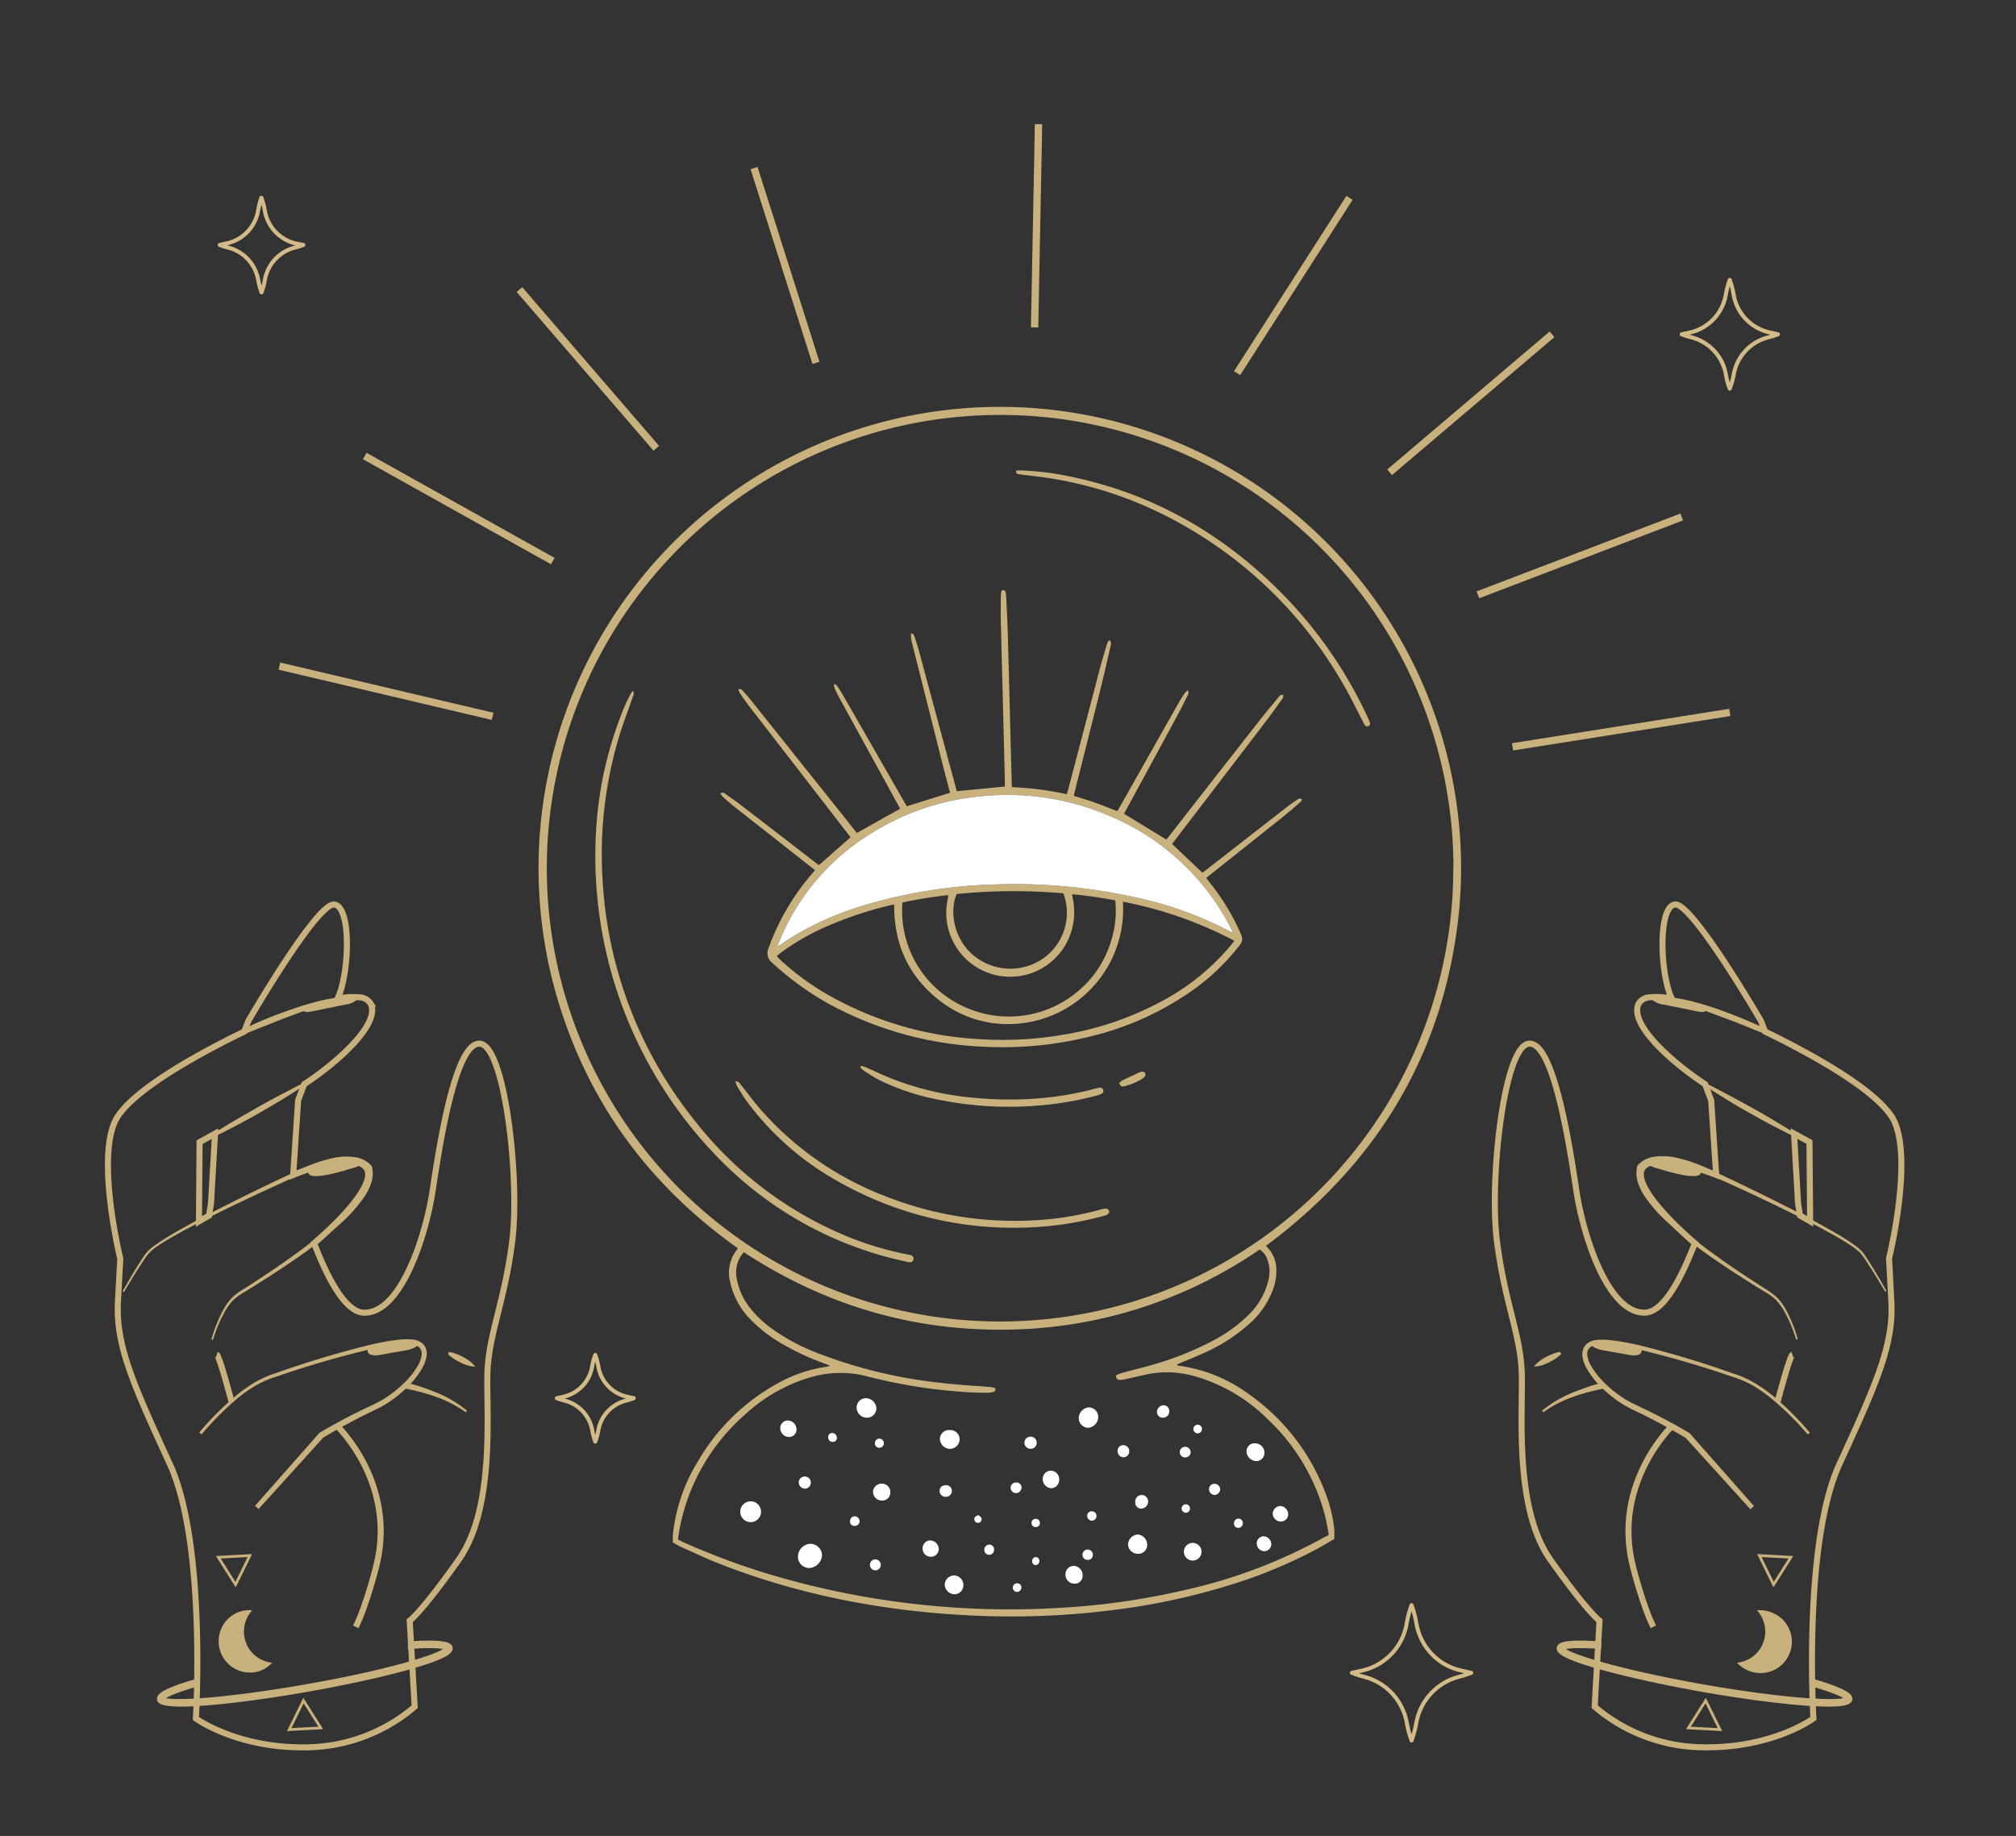<svg id="圖層_1" data-name="圖層 1" xmlns="http://www.w3.org/2000/svg" viewBox="0 0 500 455.39"><rect x="0" y="0" width="500" height="455.39" fill="#333333" stroke="none"/><defs><style>.cls-1,.cls-2,.cls-3,.cls-5,.cls-7{fill:none;}.cls-1,.cls-2{stroke:#d2bb87;stroke-linecap:round;stroke-linejoin:round;}.cls-1{stroke-width:0.98px;}.cls-3,.cls-5,.cls-7{stroke:#c8b17d;stroke-miterlimit:10;}.cls-3{stroke-width:1.5px;}.cls-4{fill:#c8b17d;}.cls-5{stroke-width:0.68px;}.cls-6{fill:#fff;}.cls-7{stroke-width:1.82px;}</style></defs><path class="cls-1" d="M362.48,414.38a14.4,14.4,0,0,1-11.15-11.51,26.26,26.26,0,0,0-1.24-4.73h0a25.78,25.78,0,0,0-1.24,4.74,14.42,14.42,0,0,1-11.19,11.52l-2.39.52a23.9,23.9,0,0,0,3.1,1,14.42,14.42,0,0,1,10.54,11.4,25.43,25.43,0,0,0,1.18,4.41h0a25.43,25.43,0,0,0,1.18-4.41,14.42,14.42,0,0,1,10.54-11.4,24.4,24.4,0,0,0,3.1-1Z"/><path class="cls-2" d="M439,82.48a11.57,11.57,0,0,1-9-9.24,20.69,20.69,0,0,0-1-3.8h0a20.69,20.69,0,0,0-1,3.8,11.58,11.58,0,0,1-9,9.26l-1.91.42a18.57,18.57,0,0,0,2.49.78,11.56,11.56,0,0,1,8.46,9.16A20,20,0,0,0,429,96.4h0a20,20,0,0,0,1-3.54,11.57,11.57,0,0,1,8.47-9.16,18.89,18.89,0,0,0,2.48-.78Z"/><path class="cls-2" d="M73.5,60.42a10.08,10.08,0,0,1-7.8-8.05,18.21,18.21,0,0,0-.87-3.31h0A18.15,18.15,0,0,0,64,52.38a10.07,10.07,0,0,1-7.83,8l-1.67.37a17.21,17.21,0,0,0,2.17.68,10.09,10.09,0,0,1,7.37,8,19,19,0,0,0,.82,3.08h0a18,18,0,0,0,.83-3.08,10.08,10.08,0,0,1,7.37-8,17.74,17.74,0,0,0,2.17-.68Z"/><path class="cls-3" d="M119.1,258.89c-6.16-.71-10.12,25.29-11.81,36.48S99.37,326,90.16,325.59c-4.6-.21-9-8.75-12.26-17.22,7.7-6.59,17.26-16.83,11.81-19.63a4.8,4.8,0,0,0-1-.4c-2.86-.78-7.23,0-12,1.63-1.32.44-2.68.93-4,1.47l1.23-18.5s.59-1.6,1.5-4c8.34-5.47,19-15,16.48-20a3.44,3.44,0,0,0-2.88-1.57,18.24,18.24,0,0,0-5.33.35l.2-.47c2.73-6.16,3.27-22.35-1-22.89s-21.34,28.92-21.34,28.92l-1,2.61c-8.08,3.89-28.72,14.47-32.18,22.54-4.35,10.2,1.44,33.73,1.44,33.73l-.58,10.76c-.56,10.74,3.78,20.43,12.88,40.24s6.45,63.09,6.45,63.09,10,7.33,27,7.16a41.94,41.94,0,0,0,27.27-10.08L101.61,402s2.88-2,12.13-15.08,6.8-37.19,7.16-46.67,4.31-17.55,6.17-32.64S125.26,259.59,119.1,258.89Zm-69.6,24.4,3.83-2.1-1,17.33-.49,3c-1.57.88-2.5,1.43-2.5,1.43Z"/><path class="cls-4" d="M89.71,288.74a6.63,6.63,0,0,1-2.25,1c-1.6.45-12.52,4.05-10.84.27,4.82-1.59,9.19-2.41,12-1.63A4.8,4.8,0,0,1,89.71,288.74Z"/><path class="cls-4" d="M49.41,355.32A74,74,0,0,1,58,346.65,37.61,37.61,0,0,1,63,343a26.29,26.29,0,0,1,5.63-2.48,240.58,240.58,0,0,1,23.33-7c2-.45,4-.85,6-1.11a26.45,26.45,0,0,1,3.1-.23,12.59,12.59,0,0,1,1.61.12,6.58,6.58,0,0,1,.83.19,3.9,3.9,0,0,1,.82.4,3.25,3.25,0,0,1,1.22,1.37,3.6,3.6,0,0,1,.29,1.78,8,8,0,0,1-1,3.12,21.25,21.25,0,0,1-3.83,4.93A30.2,30.2,0,0,1,96.12,348a24.89,24.89,0,0,1-2.72,1.52l-2.72,1.32c-3.61,1.8-7.17,3.73-10.6,5.8h0l.16-.14L64.13,374.3l-.89-.79,15.89-18,.07-.08.09-.06h0c3.52-2.1,7.1-4,10.76-5.78l2.75-1.31a26.05,26.05,0,0,0,2.59-1.42,29,29,0,0,0,4.67-3.66,20.17,20.17,0,0,0,3.64-4.58,6.82,6.82,0,0,0,.87-2.61,2.06,2.06,0,0,0-.94-2.06,5.13,5.13,0,0,0-2.6-.54,24.67,24.67,0,0,0-3,.2c-2,.24-4,.61-5.92,1a237.81,237.81,0,0,0-23.28,6.75,25.23,25.23,0,0,0-5.48,2.35,37.13,37.13,0,0,0-4.88,3.5A74.69,74.69,0,0,0,50,355.78Z"/><path class="cls-3" d="M57.43,347.66s-3-11.42-3.67-11.65"/><path class="cls-4" d="M52.45,332.18a35.39,35.39,0,0,1,2.78-7A15.28,15.28,0,0,1,57.41,322a16,16,0,0,1,3.06-2.28c4.21-2.71,8.39-5.46,12.43-8.4a100,100,0,0,0,11.5-9.5,35,35,0,0,0,4.73-5.63,12.56,12.56,0,0,0,1.54-3.2,5.73,5.73,0,0,0,.14-3.27h0l.09.2a2.8,2.8,0,0,0-.63-.58,5.13,5.13,0,0,0-.85-.5,7.54,7.54,0,0,0-2-.56,14,14,0,0,0-4.28.12,36,36,0,0,0-8.41,2.81q-8.27,3.67-16.43,7.59c-5.42,2.63-10.84,5.29-16.06,8.3-1.29.76-2.57,1.55-3.8,2.41A11.45,11.45,0,0,0,36.81,311a19,19,0,0,0-1.3,1.81c-1.67,2.5-3.24,5.08-4.76,7.68l-.34-.18c1.49-2.64,3-5.24,4.66-7.79a18,18,0,0,1,1.31-1.87,11.06,11.06,0,0,1,1.74-1.56c1.23-.89,2.51-1.71,3.81-2.5,5.2-3.1,10.58-5.85,16-8.57s10.85-5.32,16.34-7.85a36.41,36.41,0,0,1,8.67-3,15.26,15.26,0,0,1,4.73-.2,6.73,6.73,0,0,1,4.5,2.23l.07.08,0,.12h0a7.19,7.19,0,0,1-.21,4.12A13.62,13.62,0,0,1,90.26,297a35.84,35.84,0,0,1-5,5.76,103.24,103.24,0,0,1-11.81,9.41c-4.11,2.87-8.36,5.55-12.62,8.18a15.6,15.6,0,0,0-3,2.14,14.17,14.17,0,0,0-2.15,3,33.82,33.82,0,0,0-2.86,6.86Z"/><path class="cls-4" d="M55.43,257.77c2.31-1.29,4.68-2.43,7.07-3.52s4.83-2.11,7.3-3,5-1.79,7.52-2.47a44.78,44.78,0,0,1,7.78-1.52l.06.38-1.89.51c-.63.17-1.25.39-1.87.57-1.25.37-2.49.78-3.72,1.22-2.47.85-4.91,1.78-7.35,2.71s-4.86,1.92-7.29,2.88l-7.29,2.94Z"/><path class="cls-4" d="M52.18,281.67c1.9-1.28,3.86-2.46,5.83-3.63s4-2.3,5.94-3.42,4-2.21,6-3.26l3-1.58,3-1.54.28.41c-1.87,1.38-3.82,2.57-5.77,3.78s-3.92,2.35-5.91,3.49-4,2.24-6,3.29-4.06,2.11-6.15,3.06Z"/><path class="cls-3" d="M83.64,353.73S98.57,368,93.29,388.58c0,0-2.46,9.83-5.06,14.94"/><path class="cls-4" d="M111.37,335.32a9.06,9.06,0,0,1,1.82.51,14.48,14.48,0,0,1,1.7.77,11.9,11.9,0,0,1,1.58,1,7.49,7.49,0,0,1,1.39,1.37,7,7,0,0,1-1.93-.31,12.51,12.51,0,0,1-1.73-.7,14.37,14.37,0,0,1-1.62-.92,9.7,9.7,0,0,1-1.48-1.18Z"/><path class="cls-4" d="M100.67,342.94c1.4.32,2.73.72,4.06,1.16s2.64.94,3.93,1.49a28.82,28.82,0,0,1,7.18,4.32l-.32.4a27.92,27.92,0,0,0-7.24-3.78c-1.28-.47-2.59-.88-3.91-1.23s-2.66-.67-4-.89Z"/><path class="cls-4" d="M94.66,336l5.61-1a8,8,0,0,0,2.64-.79,1,1,0,0,0,.56-.65.77.77,0,0,0-.54-.78,2.33,2.33,0,0,0-1-.06c-2.87.28-6.23.13-9,.91-.78.22-2.12.78-1.66,1.82S93.85,336.18,94.66,336Z"/><path class="cls-4" d="M88.91,247.38a1.44,1.44,0,0,1-.16.33,4.48,4.48,0,0,1-2.92,1.43l-7.6,1.55c-.67.12-3.33.82-3-.41a1,1,0,0,1,.4-.46C80.48,248.24,85.68,247,88.91,247.38Z"/><path class="cls-4" d="M64.58,414.42a7.77,7.77,0,0,1-5.5-14.53,7.68,7.68,0,0,1,3.49-.47,7.76,7.76,0,0,0,4.93,13A7.72,7.72,0,0,1,64.58,414.42Z"/><polygon class="cls-5" points="54.14 386.26 61.97 385.84 58.43 393.04 54.14 386.26"/><polygon class="cls-5" points="79.56 428.59 71.73 429.01 75.27 421.81 79.56 428.59"/><path class="cls-3" d="M101.93,407.84l0,.38c2.15-.15,3.79-.19,5-.17,3.72.05,4.08.63,4.11.78.28,1.61-14,6-35,9.68S40.3,423,40,421.41c-.13-.76,3-2.16,8.67-3.79v-.42c-5.62,1.63-9.24,3.17-9,4.27.12.72,1.82,1,4.6,1.09,6.7.1,19.68-1.51,32-3.68,17.42-3.08,35.7-7.68,35.27-10.11C111.32,407.76,108.1,407.45,101.93,407.84Z"/><path class="cls-4" d="M292,338.69l1.37.21a38,38,0,0,1,16.42,6.94,52.51,52.51,0,0,1,19.07,24.83,35,35,0,0,1,2.06,8.63,22,22,0,0,1,0,2.43c-1.42.83-2.72,1.62-4.06,2.35a119.32,119.32,0,0,1-19.43,8.31,165.62,165.62,0,0,1-31.67,7,199.73,199.73,0,0,1-34.48,1.33c-21.55-1-42.54-4.92-62.7-12.79-3.39-1.32-6.68-2.9-10-4.39a17.61,17.61,0,0,1-1.73-1c.05-1,0-1.88.14-2.78a43.3,43.3,0,0,1,6.27-17.57,51.43,51.43,0,0,1,19.28-18.87A34.57,34.57,0,0,1,205.09,339a7.21,7.21,0,0,0,.79-.22c-.6-.25-.95-.41-1.32-.55a62.9,62.9,0,0,1-11-5.16,34.69,34.69,0,0,1-7.25-5.62,18.91,18.91,0,0,1-5.19-9.34,9.24,9.24,0,0,1,1.71-8.21,1,1,0,0,0,.13-.31c-23-16.35-38.42-38-45.68-65.35a114.39,114.39,0,0,1,30.83-110.82A114.39,114.39,0,0,1,361.9,225.69C358.47,260.52,342.09,288.1,314,309c.12.15.26.33.41.5A7.87,7.87,0,0,1,316.5,314a13,13,0,0,1-1,6.4,21.1,21.1,0,0,1-5.46,7.8,42.56,42.56,0,0,1-11,7.19c-2,.94-4.07,1.74-6.1,2.6l-1,.43Zm68.48-123.6A112.43,112.43,0,1,0,248.06,327.78,112.35,112.35,0,0,0,360.44,215.09ZM329.55,380.72c-.08-.51-.12-.92-.2-1.32-.23-1.13-.43-2.28-.71-3.4a50.22,50.22,0,0,0-14.19-23.95A42,42,0,0,0,297,341.57a24.92,24.92,0,0,0-11.91-.8c-1.81.35-3.59.81-5.38,1.2a11.35,11.35,0,0,1-1.91.31c-.68,0-.83-.16-1.08-1.11a14.56,14.56,0,0,1,1.63-.65c2.14-.59,4.29-1.1,6.42-1.7a78,78,0,0,0,16.14-6.32A36.34,36.34,0,0,0,309.8,326a17.64,17.64,0,0,0,4.78-8.43,8.48,8.48,0,0,0-.28-5.22,4.6,4.6,0,0,0-1.89-2.42,112.9,112.9,0,0,1-63.81,19.88c-23.24.13-44.6-6.42-64.15-19.23a16.3,16.3,0,0,0-1.1,1.65,7.62,7.62,0,0,0-.66,4.68,16.41,16.41,0,0,0,3.31,7.49,26.1,26.1,0,0,0,5.56,5.24,49.35,49.35,0,0,0,10.1,5.54A119.15,119.15,0,0,0,233.4,343c3.95.48,7.94.7,11.91,1,.52.05,1,.17,1.46.24.24.59,0,.86-.32,1a5.34,5.34,0,0,1-1.3.21c-1.5,0-3,0-4.5-.09a132.24,132.24,0,0,1-25.71-4,26.09,26.09,0,0,0-13.53.15,40.64,40.64,0,0,0-16.52,9.26,50,50,0,0,0-16.14,27.45c-.26,1.19-.41,2.4-.62,3.63.6.29,1.07.55,1.56.77a181,181,0,0,0,20.27,7.6,208.2,208.2,0,0,0,73.51,8.55,179.56,179.56,0,0,0,30.61-4.43,129.44,129.44,0,0,0,34.63-13.19C329,381.09,329.23,380.92,329.55,380.72Z"/><path class="cls-4" d="M157,171.37c.38.68.05,1.15-.1,1.6-1,2.87-2.06,5.7-3,8.59a101,101,0,0,0-4.41,37.23A104.37,104.37,0,0,0,172.34,278,92.72,92.72,0,0,0,209,306.21a79.45,79.45,0,0,0,16.37,5,2.32,2.32,0,0,1,.59.15.85.85,0,0,1,.59,1.05.83.83,0,0,1-.9.67,4.12,4.12,0,0,1-.91-.15,91.39,91.39,0,0,1-47-26.14,107.17,107.17,0,0,1-30-78.87A94.34,94.34,0,0,1,155,175c.42-1,.9-1.91,1.38-2.85A5,5,0,0,1,157,171.37Z"/><path class="cls-4" d="M182.4,268.2c.89,0,1.1.56,1.4.94,1.71,2.12,3.32,4.33,5.12,6.37a78.11,78.11,0,0,0,30.18,21,87.2,87.2,0,0,0,37.21,6.18,75.23,75.23,0,0,0,17.11-2.81l.1,0c.86-.25,1.38-.08,1.53.48s-.21.92-1.12,1.17a83,83,0,0,1-22.11,3,87.85,87.85,0,0,1-44.08-11.56A71,71,0,0,1,185.1,273c-.84-1.16-1.57-2.39-2.32-3.61A6,6,0,0,1,182.4,268.2Z"/><path class="cls-4" d="M252.06,116.71c.58,0,1.18-.07,1.78,0a71.31,71.31,0,0,1,11.74,1.52c19.7,4.09,36.55,13.49,50.88,27.49a108.76,108.76,0,0,1,22.62,31.93c.22.46.43.92.61,1.4a.76.76,0,0,1-.5,1.13c-.7,0-.85-.6-1.1-1.07-1.66-3.16-3.19-6.4-5-9.48a105.75,105.75,0,0,0-44-41.72,96.82,96.82,0,0,0-32.7-9.83c-1.18-.14-2.37-.26-3.55-.44C252.42,117.55,251.84,117.55,252.06,116.71Z"/><path class="cls-4" d="M213.54,264.37a8.29,8.29,0,0,1,1.2.36c2,.87,4,1.82,6,2.65a73.72,73.72,0,0,0,20.9,4.92,90,90,0,0,0,15.31.18,77.23,77.23,0,0,0,14.48-2.41,9.71,9.71,0,0,1,1.3-.28.77.77,0,0,1,.88.54.78.78,0,0,1-.46,1,9.22,9.22,0,0,1-1.25.43,79.87,79.87,0,0,1-14.89,2.5,87.3,87.3,0,0,1-23.49-1.35A58.7,58.7,0,0,1,218.28,268c-1.36-.69-2.64-1.54-3.93-2.36a6.73,6.73,0,0,1-1-.93Z"/><path class="cls-4" d="M277.56,268.67a3.53,3.53,0,0,1,.77-.67c1.4-.69,2.82-1.33,4.24-2,.7-.31,1.24-.22,1.44.21s0,.93-.65,1.32A15.46,15.46,0,0,1,279,269.4C278.15,269.59,278,269.51,277.56,268.67Z"/><path class="cls-6" d="M203.88,385.7a3.37,3.37,0,0,1-3.07,3.22,2.8,2.8,0,0,1-2.91-2.66,3.24,3.24,0,0,1,3-3.33A2.92,2.92,0,0,1,203.88,385.7Z"/><path class="cls-6" d="M186.14,377.55a2.58,2.58,0,1,1,.07-5.16,2.58,2.58,0,0,1-.07,5.16Z"/><path class="cls-6" d="M267.55,351.84A2.7,2.7,0,0,1,270,349.1a2.34,2.34,0,0,1,2.37,2.3,2.72,2.72,0,0,1-2.48,2.75A2.4,2.4,0,0,1,267.55,351.84Z"/><path class="cls-6" d="M212.46,349.16a2.3,2.3,0,0,1,2.3-2.35,2.66,2.66,0,0,1,2.6,2.51,2.35,2.35,0,0,1-2.34,2.33A2.54,2.54,0,0,1,212.46,349.16Z"/><path class="cls-6" d="M235.57,354.71A2.3,2.3,0,0,1,238,357a2.43,2.43,0,0,1-2.33,2.38,2.57,2.57,0,0,1-2.56-2.41A2.25,2.25,0,0,1,235.57,354.71Z"/><path class="cls-6" d="M282.18,380.61a2.57,2.57,0,0,1,2.34,2.63,2.19,2.19,0,0,1-2.25,2.16,2.45,2.45,0,0,1-2.51-2.32A2.63,2.63,0,0,1,282.18,380.61Z"/><path class="cls-6" d="M236.58,390.77a2.38,2.38,0,0,1,2.35,2.34,2.23,2.23,0,0,1-2.08,2.33,2.49,2.49,0,0,1-2.54-2.27A2.36,2.36,0,0,1,236.58,390.77Z"/><path class="cls-6" d="M293.62,384.89a2.19,2.19,0,1,1,4.38,0,2.19,2.19,0,1,1-4.38,0Z"/><path class="cls-6" d="M311.35,358a2.34,2.34,0,0,1,2.25,2.41,2,2,0,0,1-2.06,2,2.53,2.53,0,0,1-2.39-2.45A2,2,0,0,1,311.35,358Z"/><path class="cls-6" d="M268.5,390.81a1.91,1.91,0,0,1-1.95,2,2.24,2.24,0,0,1-2.3-2.34,2.1,2.1,0,0,1,2.08-2.08A2.33,2.33,0,0,1,268.5,390.81Z"/><path class="cls-6" d="M262.7,366.91a2.09,2.09,0,0,1-1.91,2.23,2.27,2.27,0,0,1-2.18-2.36,2.05,2.05,0,0,1,2-2A2.12,2.12,0,0,1,262.7,366.91Z"/><path class="cls-6" d="M220.82,370.09a2,2,0,0,1-2,2.11,2.2,2.2,0,0,1-2.3-2.09,2.12,2.12,0,0,1,2.16-2.11A2.09,2.09,0,0,1,220.82,370.09Z"/><path class="cls-6" d="M193.52,354.28a1.86,1.86,0,0,1,1.91-1.94,2.24,2.24,0,0,1,2.12,2.2,1.85,1.85,0,0,1-1.88,1.89A2.2,2.2,0,0,1,193.52,354.28Z"/><path class="cls-6" d="M232.83,384.21a1.92,1.92,0,0,1-2,1.92,2,2,0,0,1-2-2,1.93,1.93,0,0,1,1.83-2.05A2.2,2.2,0,0,1,232.83,384.21Z"/><path class="cls-6" d="M317.6,377.39a2,2,0,0,1-1.94-2.05,1.93,1.93,0,0,1,2-1.78,2.07,2.07,0,0,1,1.83,2.08A1.79,1.79,0,0,1,317.6,377.39Z"/><path class="cls-6" d="M313.42,381.06A2,2,0,0,1,315.3,383a1.74,1.74,0,0,1-1.73,1.76,1.93,1.93,0,0,1-1.87-1.91A1.72,1.72,0,0,1,313.42,381.06Z"/><path class="cls-6" d="M284.75,372.38a1.78,1.78,0,0,1-1.68,1.82,1.49,1.49,0,0,1-1.51-1.57,1.66,1.66,0,0,1,1.53-1.82A1.61,1.61,0,0,1,284.75,372.38Z"/><path class="cls-6" d="M288.4,351.66a1.45,1.45,0,0,1-1.45-1.51,1.71,1.71,0,0,1,1.67-1.59A1.42,1.42,0,0,1,290,350,1.59,1.59,0,0,1,288.4,351.66Z"/><path class="cls-6" d="M255.63,356.35a1.5,1.5,0,0,1,1.49,1.59,1.47,1.47,0,0,1-1.55,1.41,1.49,1.49,0,0,1-1.5-1.58A1.51,1.51,0,0,1,255.63,356.35Z"/><path class="cls-6" d="M236.07,369.8a1.43,1.43,0,0,1-1.5,1.46,1.45,1.45,0,0,1-1.54-1.43c0-.86.53-1.4,1.49-1.43A1.4,1.4,0,0,1,236.07,369.8Z"/><path class="cls-6" d="M280.07,360a1.46,1.46,0,0,1-1.41,1.46,1.5,1.5,0,0,1-1.47-1.62,1.36,1.36,0,0,1,1.45-1.38A1.47,1.47,0,0,1,280.07,360Z"/><path class="cls-6" d="M199.55,369.21a1.51,1.51,0,0,1-1.44-1.55,1.45,1.45,0,0,1,1.55-1.42,1.49,1.49,0,0,1-.11,3Z"/><path class="cls-6" d="M301.16,368.05a1.39,1.39,0,0,1,1.46,1.37,1.42,1.42,0,0,1-1.37,1.37,1.37,1.37,0,0,1-1.38-1.34A1.29,1.29,0,0,1,301.16,368.05Z"/><path class="cls-6" d="M253.35,369a1.41,1.41,0,0,1-1.38,1.35,1.34,1.34,0,0,1-1.32-1.38,1.31,1.31,0,0,1,1.44-1.25A1.21,1.21,0,0,1,253.35,369Z"/><path class="cls-6" d="M217.09,386.8a1.35,1.35,0,1,1-1.34,1.35A1.34,1.34,0,0,1,217.09,386.8Z"/><path class="cls-6" d="M295.3,360.24a1.28,1.28,0,0,1-1.33,1.25,1.31,1.31,0,1,1,.09-2.61A1.33,1.33,0,0,1,295.3,360.24Z"/><path class="cls-6" d="M268.47,385.6a1.29,1.29,0,0,1,1.33-1.25,1.32,1.32,0,0,1,1.26,1.33,1.26,1.26,0,0,1-1.33,1.24A1.28,1.28,0,0,1,268.47,385.6Z"/><path class="cls-6" d="M246.55,384.38a1.23,1.23,0,0,1-1.19,1.27,1.2,1.2,0,0,1-1.23-1.22,1.24,1.24,0,0,1,1.25-1.31A1.18,1.18,0,0,1,246.55,384.38Z"/><path class="cls-6" d="M212,378.49a1.08,1.08,0,0,1-1.18-1.11,1.2,1.2,0,0,1,1.05-1.28,1.3,1.3,0,0,1,1.33,1.15A1.2,1.2,0,0,1,212,378.49Z"/><path class="cls-6" d="M269.65,376a1.09,1.09,0,0,1,1.13-1.15,1.17,1.17,0,1,1,0,2.34A1.18,1.18,0,0,1,269.65,376Z"/><path class="cls-6" d="M308.26,377.79a1.17,1.17,0,0,1-1.14,1.19,1.06,1.06,0,0,1-1.08-1.1,1.14,1.14,0,0,1,1.12-1.2A1.12,1.12,0,0,1,308.26,377.79Z"/><path class="cls-6" d="M218.09,356.84a1.13,1.13,0,1,1,0,2.26A1.05,1.05,0,0,1,217,358,1.09,1.09,0,0,1,218.09,356.84Z"/><path class="cls-6" d="M206.5,357.65a1.07,1.07,0,0,1-1.09-1.1,1,1,0,0,1,1.05-1.12,1.24,1.24,0,0,1,1.11,1.23A1,1,0,0,1,206.5,357.65Z"/><path class="cls-6" d="M253.32,393.72a1.09,1.09,0,0,1-1.06,1.14,1.07,1.07,0,1,1,0-2.14A1,1,0,0,1,253.32,393.72Z"/><path class="cls-6" d="M297,355.53a1.07,1.07,0,1,1,1.11-1A1.08,1.08,0,0,1,297,355.53Z"/><path class="cls-6" d="M294.06,375.21a1,1,0,1,1,.07-2.07,1,1,0,0,1,1,1.12A1,1,0,0,1,294.06,375.21Z"/><path class="cls-6" d="M256.83,378.77a1,1,0,0,1-1-1,1,1,0,1,1,2.09,0A1,1,0,0,1,256.83,378.77Z"/><path class="cls-6" d="M256.94,386.22a.93.93,0,0,1,.84,1,1,1,0,0,1-.95,1,.92.92,0,0,1-.83-1.06A.93.93,0,0,1,256.94,386.22Z"/><path class="cls-6" d="M242.6,375.81c.76.45,1,.77.81,1.26a.83.83,0,0,1-.91.65.86.86,0,0,1-.83-.76C241.58,376.41,241.76,376.17,242.6,375.81Z"/><path class="cls-4" d="M235.63,196.64c-.59-2.26-1.19-4.5-1.76-6.74l-7.62-30.21a9.67,9.67,0,0,1-.29-1.4,9.82,9.82,0,0,1,0-1.2c.67.09.76.53.87.89.45,1.39.9,2.78,1.28,4.2q4.45,16.51,8.9,33c.1.39.21.77.3,1.07l11.91-1.16c0-.49,0-1.06,0-1.62q-.49-19.62-1-39.24c-.06-2.15,0-4.29,0-6.44a9,9,0,0,1,.17-1.28c.6-.3.88-.12,1,.32a5.93,5.93,0,0,1,.15,1.11c.15,3.1.32,6.2.41,9.29.29,10.29.54,20.58.81,30.86q.08,3.12.16,6.24c0,.26.05.53.08.93A73.77,73.77,0,0,1,264.56,197c.14-.43.27-.8.37-1.18q4-15.26,8-30.53c.49-1.84,1.06-3.66,1.61-5.48.12-.41.22-.86.74-1a1.66,1.66,0,0,1,.12,1.58c-.79,3.45-1.56,6.91-2.41,10.35-2.13,8.56-4.3,17.11-6.45,25.66-.07.3-.13.6-.22,1,1.83.58,3.64,1.11,5.42,1.74s3.5,1.34,5.35,2.06c.2-.32.42-.65.61-1l14.33-25.35c.56-1,1.16-1.93,1.77-2.87a5.73,5.73,0,0,1,.78-.78,1.32,1.32,0,0,1-.12,1.47c-.85,1.7-1.7,3.41-2.61,5.09q-6.27,11.59-12.58,23.17c-.18.32-.34.65-.48.92l10.46,6.38c.15-.18.42-.47.66-.77q11.47-14.72,23-29.41c1.33-1.69,2.71-3.33,4.09-5,.3-.36.59-.87,1.27-.68a1.62,1.62,0,0,1-.49,1.3c-1.16,1.64-2.32,3.29-3.54,4.88q-11.39,14.91-22.79,29.79l-.76,1c2.53,2.4,5,4.73,7.52,7.13l1.09-.82q10.08-7.84,20.16-15.7c.72-.56,1.49-1.07,2.25-1.59.47-.32.48-.3,1.13-.2.09.54-.33.79-.65,1.06-1.41,1.23-2.83,2.46-4.29,3.63Q309,209.94,300.11,217l-.95.77c.27.36.5.68.75,1a54.79,54.79,0,0,1,7.91,13.07,2.28,2.28,0,0,1-.3,2.53A54.59,54.59,0,0,1,295,246.17a74,74,0,0,1-25.31,11.09,89.7,89.7,0,0,1-26,2.35,87.83,87.83,0,0,1-38.24-10.67,73.37,73.37,0,0,1-13.86-10.07,3.05,3.05,0,0,1-.95-3.77,58.69,58.69,0,0,1,10.65-18.26l.84-1-1-.81-18.64-14.65c-1.07-.85-2.1-1.74-3.12-2.65a6,6,0,0,1-.71-.91c.61-.41,1-.08,1.33.16,1.25.88,2.52,1.75,3.73,2.68q9.28,7.14,18.54,14.3l.85.63,7.84-6.91c-.24-.33-.51-.68-.77-1q-12-15.55-24.08-31.13c-.85-1.1-1.65-2.25-2.45-3.39a9.63,9.63,0,0,1-.56-1.16.9.9,0,0,1,1.17.37c.6.65,1.19,1.32,1.74,2L209,202.18c1,1.26,2,2.53,3,3.79.19.24.39.46.54.63l10.71-6c-.17-.32-.37-.7-.58-1.08q-7.26-13.22-14.5-26.43c-.41-.74-.78-1.51-1.13-2.28a5.74,5.74,0,0,1-.25-1l.23-.15a2.77,2.77,0,0,1,.62.5c.43.61.85,1.24,1.22,1.89l15.41,26.85.64,1.08Zm69.87,34.55.18-.15c-.19-.38-.37-.77-.58-1.15a59.62,59.62,0,0,0-29.76-27.44,63.82,63.82,0,0,0-31.26-5,61.75,61.75,0,0,0-28.4,9.5,56.19,56.19,0,0,0-22.25,26.24c-.18.42-.33.86-.55,1.46a5.64,5.64,0,0,0,.57-.24c.9-.6,1.79-1.24,2.72-1.82a75.68,75.68,0,0,1,18.65-8.19,124.36,124.36,0,0,1,31.3-5,137.5,137.5,0,0,1,35.33,3.15A89.64,89.64,0,0,1,305,231,3.17,3.17,0,0,0,305.5,231.19Zm-27-7.52a28.64,28.64,0,0,1-3.08,14.86A28.55,28.55,0,0,1,251,254a27.38,27.38,0,0,1-18-5.85c-7.71-6-11.29-14-11.23-23.78-.4.07-.7.1-1,.18a92.85,92.85,0,0,0-15.59,5.18,58,58,0,0,0-11.67,6.7c-.29.22-.55.47-.82.69a3.55,3.55,0,0,0,.24.36c.36.36.73.72,1.1,1.06a65.27,65.27,0,0,0,10.52,7.75,85,85,0,0,0,38.62,11.47,88.41,88.41,0,0,0,20.16-1.05,78,78,0,0,0,25.22-8.59,57.5,57.5,0,0,0,16.82-13.77c.25-.31.48-.63.77-1A99.14,99.14,0,0,0,278.54,223.67Zm-54.68.18a26.09,26.09,0,0,0,13,24.67A26.56,26.56,0,0,0,267.2,246a25.85,25.85,0,0,0,8.5-13.07,24.46,24.46,0,0,0,.9-9.6c-3.57-.67-7.06-1.19-10.68-1.52a7.9,7.9,0,0,0,.1.9,15.81,15.81,0,0,1,.14,6.39,15.85,15.85,0,1,1-31.12-6c.07-.32.08-.64.14-1.08A109,109,0,0,0,223.86,223.85Zm13.46-2.1c-1.65,3.63-1.2,10.93,4.42,15.42a14.26,14.26,0,0,0,17.77,0,13.83,13.83,0,0,0,4.26-15.59A141.66,141.66,0,0,0,237.32,221.75Z"/><path class="cls-6" d="M305.5,231.19l.18-.15c-.19-.38-.37-.77-.58-1.15a59.62,59.62,0,0,0-29.76-27.44,63.82,63.82,0,0,0-31.26-5,61.75,61.75,0,0,0-28.4,9.5,56.19,56.19,0,0,0-22.25,26.24c-.18.42-.33.86-.55,1.46a5.64,5.64,0,0,0,.57-.24c.9-.6,1.79-1.24,2.72-1.82a75.68,75.68,0,0,1,18.65-8.19,124.36,124.36,0,0,1,31.3-5,137.5,137.5,0,0,1,35.33,3.15A89.64,89.64,0,0,1,305,231,3.17,3.17,0,0,0,305.5,231.19Z"/><line class="cls-7" x1="69.29" y1="165.22" x2="122.17" y2="177.68"/><line class="cls-7" x1="90.46" y1="113.11" x2="137.11" y2="139.17"/><line class="cls-7" x1="128.83" y1="71.82" x2="162.77" y2="111.19"/><line class="cls-7" x1="187.02" y1="41.69" x2="202.37" y2="90.01"/><line class="cls-7" x1="334.7" y1="49.08" x2="306.82" y2="92.55"/><line class="cls-7" x1="384.93" y1="82.92" x2="344.65" y2="117.14"/><line class="cls-7" x1="417.09" y1="128.23" x2="366.54" y2="147.54"/><line class="cls-7" x1="429.02" y1="176.71" x2="375.14" y2="185.24"/><line class="cls-7" x1="257.57" y1="30.8" x2="256.6" y2="81.21"/><path class="cls-3" d="M371.24,307.63c1.86,15.09,5.8,23.16,6.17,32.64s-2.08,33.63,7.16,46.67S396.71,402,396.71,402l-1.21,21.32a41.89,41.89,0,0,0,27.26,10.08c17.08.17,27-7.16,27-7.16s-2.65-43.27,6.45-63.09,13.44-29.5,12.88-40.24l-.58-10.76s5.79-23.53,1.44-33.73c-3.45-8.07-24.1-18.65-32.18-22.54l-1-2.61s-17.1-29.45-21.34-28.92-3.7,16.73-1,22.89c.07.14.14.31.21.47a18.31,18.31,0,0,0-5.34-.35,3.42,3.42,0,0,0-2.87,1.57c-2.56,5,8.13,14.51,16.47,20,.91,2.41,1.5,4,1.5,4l1.24,18.5c-1.37-.54-2.73-1-4.05-1.47-4.82-1.59-9.19-2.41-12.05-1.63a4.8,4.8,0,0,0-1,.4c-5.45,2.8,4.11,13,11.81,19.63-3.25,8.47-7.65,17-12.26,17.22-9.21.43-15.43-19-17.12-30.22s-5.66-37.19-11.82-36.48S369.37,292.55,371.24,307.63Zm77.7-4.7s-.92-.55-2.5-1.43l-.49-3-1-17.33,3.83,2.1Z"/><path class="cls-4" d="M408.6,288.74a6.72,6.72,0,0,0,2.25,1c1.6.45,12.52,4.05,10.84.27-4.82-1.59-9.19-2.41-12.05-1.63A4.8,4.8,0,0,0,408.6,288.74Z"/><path class="cls-4" d="M448.34,355.78a73.89,73.89,0,0,0-8.55-8.51,37.71,37.71,0,0,0-4.87-3.5,25.31,25.31,0,0,0-5.49-2.35,238.43,238.43,0,0,0-23.27-6.75c-2-.43-4-.8-5.93-1a24.64,24.64,0,0,0-3-.2,5.14,5.14,0,0,0-2.61.54,2.06,2.06,0,0,0-.94,2.06,6.82,6.82,0,0,0,.87,2.61,19.94,19.94,0,0,0,3.65,4.58,28.9,28.9,0,0,0,4.66,3.66,26.05,26.05,0,0,0,2.59,1.42l2.75,1.31c3.66,1.79,7.25,3.68,10.77,5.78h0l.09.06.07.08,15.89,18-.89.79-16.11-17.77.16.14h0c-3.42-2.07-7-4-10.6-5.8l-2.72-1.32a24.89,24.89,0,0,1-2.72-1.52,29.69,29.69,0,0,1-4.85-3.86,21.29,21.29,0,0,1-3.84-4.93,8,8,0,0,1-1-3.12,3.6,3.6,0,0,1,.29-1.78A3.25,3.25,0,0,1,394,333a3.9,3.9,0,0,1,.82-.4,6.58,6.58,0,0,1,.83-.19,12.73,12.73,0,0,1,1.61-.12,26.45,26.45,0,0,1,3.1.23c2,.26,4,.66,6,1.11a240.58,240.58,0,0,1,23.33,7,26.29,26.29,0,0,1,5.63,2.48,37.71,37.71,0,0,1,5,3.62,74,74,0,0,1,8.58,8.67Z"/><path class="cls-3" d="M440.88,347.66s3-11.42,3.68-11.65"/><path class="cls-4" d="M445.48,332.28a34.43,34.43,0,0,0-2.87-6.86,14.17,14.17,0,0,0-2.15-3,15.6,15.6,0,0,0-3-2.14c-4.26-2.63-8.51-5.31-12.62-8.18a102.27,102.27,0,0,1-11.8-9.41,35.41,35.41,0,0,1-5-5.76,13.62,13.62,0,0,1-1.77-3.51,7.19,7.19,0,0,1-.21-4.12h0l0-.12.07-.08a6.77,6.77,0,0,1,4.5-2.23,15.26,15.26,0,0,1,4.73.2,36.41,36.41,0,0,1,8.67,3q8.24,3.8,16.34,7.85c5.4,2.72,10.78,5.47,16,8.57,1.29.79,2.57,1.61,3.81,2.5a11,11,0,0,1,1.73,1.56,18,18,0,0,1,1.31,1.87c1.64,2.55,3.17,5.15,4.66,7.79l-.33.18c-1.52-2.6-3.1-5.18-4.77-7.68a17.37,17.37,0,0,0-1.3-1.81,11.45,11.45,0,0,0-1.65-1.43c-1.23-.86-2.5-1.65-3.8-2.41-5.22-3-10.64-5.67-16.06-8.3s-10.92-5.14-16.43-7.59a36,36,0,0,0-8.41-2.81,14,14,0,0,0-4.28-.12,7.65,7.65,0,0,0-2,.56,5.13,5.13,0,0,0-.85.5,2.8,2.8,0,0,0-.63.58l.1-.2h0a5.72,5.72,0,0,0,.13,3.27,12.27,12.27,0,0,0,1.55,3.2,34.89,34.89,0,0,0,4.72,5.63,100,100,0,0,0,11.5,9.5c4,2.94,8.22,5.69,12.43,8.4A15.7,15.7,0,0,1,440.9,322a15.28,15.28,0,0,1,2.18,3.13,34.79,34.79,0,0,1,2.78,7Z"/><path class="cls-4" d="M442.56,258.43l-7.28-2.94c-2.44-1-4.86-2-7.3-2.88s-4.88-1.86-7.35-2.71c-1.23-.44-2.47-.85-3.71-1.22-.63-.18-1.25-.4-1.88-.57s-1.26-.33-1.89-.51l.06-.38a44.78,44.78,0,0,1,7.78,1.52c2.56.68,5.05,1.55,7.52,2.47s4.91,1.94,7.3,3,4.76,2.23,7.07,3.52Z"/><path class="cls-4" d="M445.8,282.27c-2.09-.95-4.12-2-6.15-3.06s-4-2.17-6-3.29-4-2.28-5.91-3.49-3.9-2.4-5.77-3.78l.28-.41,3,1.54,3,1.58c2,1.05,4,2.15,6,3.26s4,2.24,5.95,3.42,3.92,2.35,5.83,3.63Z"/><path class="cls-3" d="M414.67,353.73S399.75,368,405,388.58c0,0,2.47,9.83,5.06,14.94"/><path class="cls-4" d="M387.21,335.85a9.7,9.7,0,0,1-1.48,1.18,14.37,14.37,0,0,1-1.62.92,12.51,12.51,0,0,1-1.73.7,7,7,0,0,1-1.92.31,7.45,7.45,0,0,1,1.38-1.37,11.9,11.9,0,0,1,1.58-1,14.48,14.48,0,0,1,1.7-.77,9.06,9.06,0,0,1,1.82-.51Z"/><path class="cls-4" d="M397.92,344.41c-1.31.22-2.66.54-4,.89s-2.63.76-3.91,1.23a27.92,27.92,0,0,0-7.24,3.78l-.32-.4a28.82,28.82,0,0,1,7.18-4.32c1.29-.55,2.6-1,3.93-1.49s2.67-.84,4.06-1.16Z"/><path class="cls-4" d="M403.65,336l-5.6-1a8.12,8.12,0,0,1-2.65-.79,1,1,0,0,1-.56-.65.78.78,0,0,1,.54-.78,2.33,2.33,0,0,1,1-.06c2.87.28,6.23.13,9,.91.79.22,2.12.78,1.67,1.82S404.46,336.18,403.65,336Z"/><path class="cls-4" d="M409.4,247.38a1.44,1.44,0,0,0,.16.33,4.48,4.48,0,0,0,2.92,1.43l7.6,1.55c.67.12,3.33.82,3-.41a1,1,0,0,0-.4-.46C417.83,248.24,412.63,247,409.4,247.38Z"/><path class="cls-4" d="M433.73,414.42a7.77,7.77,0,1,0,5.5-14.53,7.68,7.68,0,0,0-3.49-.47,7.76,7.76,0,0,1-4.93,13A7.72,7.72,0,0,0,433.73,414.42Z"/><polygon class="cls-5" points="444.17 386.26 436.34 385.84 439.88 393.04 444.17 386.26"/><polygon class="cls-5" points="418.75 428.59 426.58 429.01 423.04 421.81 418.75 428.59"/><path class="cls-3" d="M386.82,408.77c-.44,2.43,17.84,7,35.27,10.11,12.3,2.17,25.28,3.78,32,3.68,2.77-.05,4.47-.37,4.59-1.09.2-1.1-3.42-2.64-9-4.27v.42c5.63,1.63,8.79,3,8.66,3.79-.29,1.59-15.2.8-36.15-2.9s-35.24-8.07-35-9.68c0-.15.38-.73,4.1-.78,1.26,0,2.91,0,5.06.17l0-.38C390.21,407.45,387,407.76,386.82,408.77Z"/><path class="cls-2" d="M155.58,346.46a9.25,9.25,0,0,1-7.16-7.39,16.41,16.41,0,0,0-.79-3h0a16.31,16.31,0,0,0-.79,3,9.29,9.29,0,0,1-7.19,7.4l-1.53.33a14.48,14.48,0,0,0,2,.63,9.25,9.25,0,0,1,6.76,7.32,16.46,16.46,0,0,0,.76,2.83h0a16.46,16.46,0,0,0,.76-2.83,9.25,9.25,0,0,1,6.77-7.32,14.78,14.78,0,0,0,2-.63Z"/></svg>